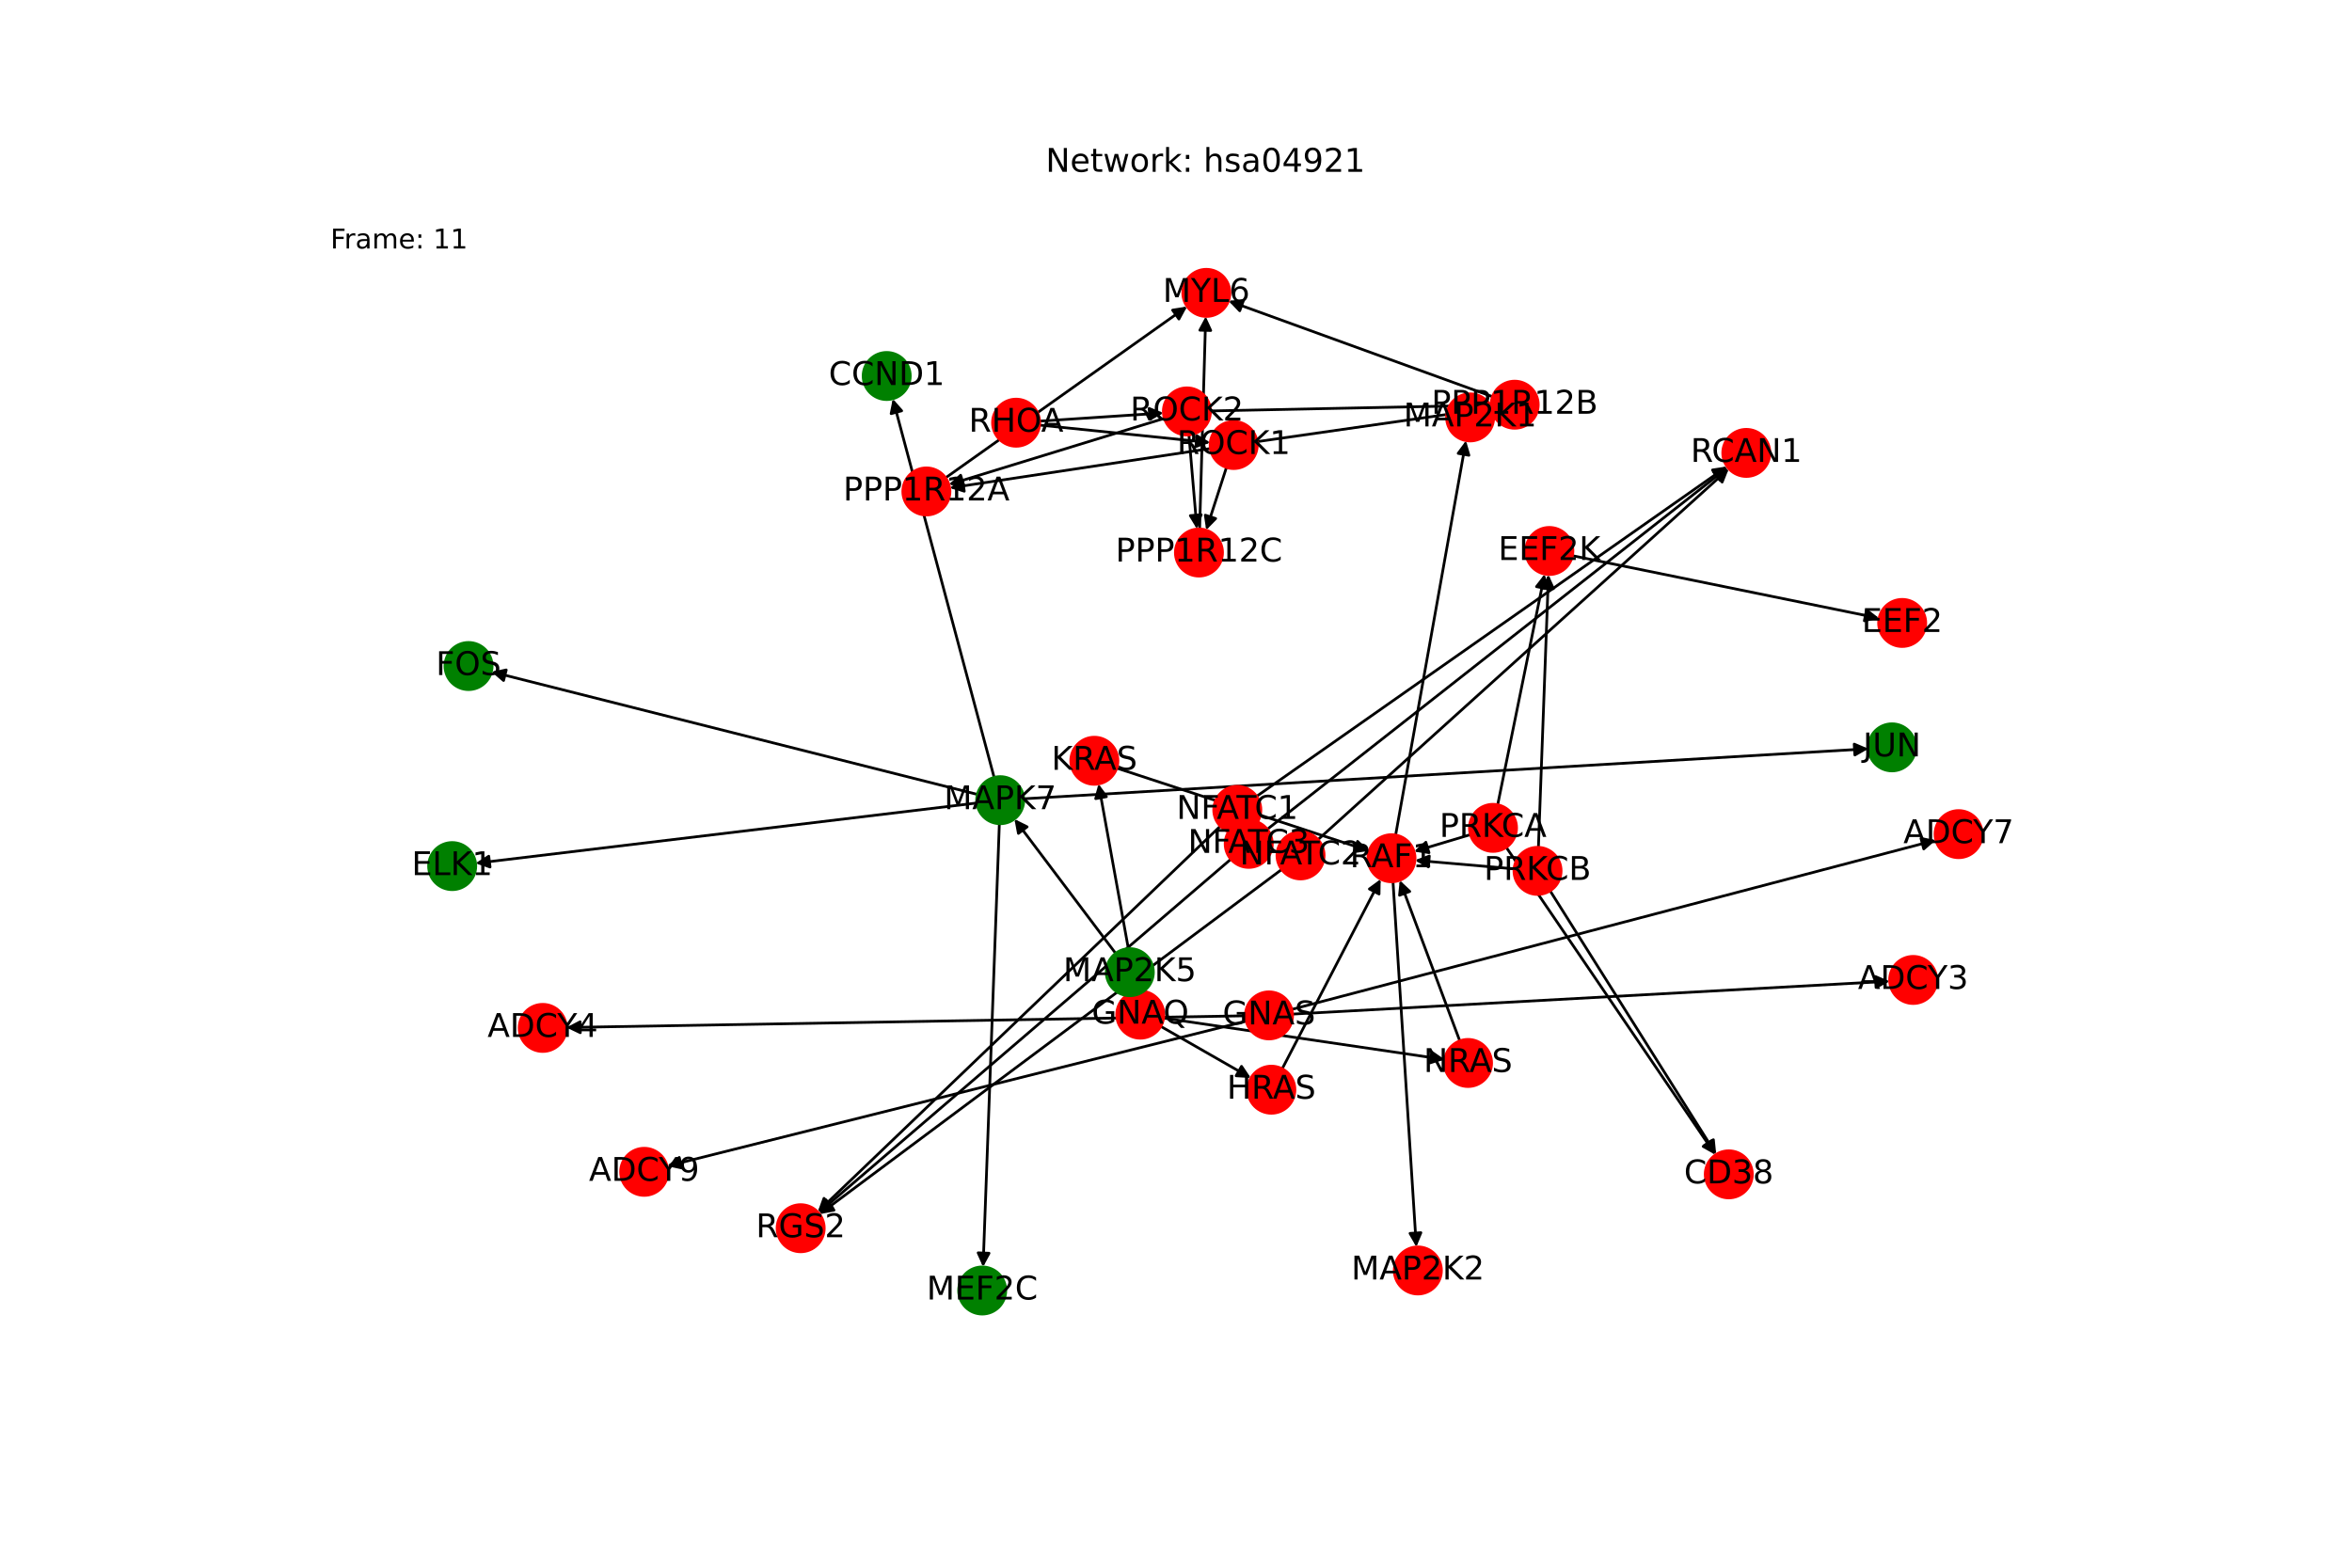 <?xml version="1.0" encoding="utf-8" standalone="no"?>
<!DOCTYPE svg PUBLIC "-//W3C//DTD SVG 1.1//EN"
  "http://www.w3.org/Graphics/SVG/1.1/DTD/svg11.dtd">
<!-- Created with matplotlib (https://matplotlib.org/) -->
<svg height="576pt" version="1.1" viewBox="0 0 864 576" width="864pt" xmlns="http://www.w3.org/2000/svg" xmlns:xlink="http://www.w3.org/1999/xlink">
 <defs>
  <style type="text/css">*{stroke-linecap:butt;stroke-linejoin:round;}</style>
 </defs>
 <g id="figure_1">
  <g id="patch_1">
   <path d="M 0 576 
L 864 576 
L 864 0 
L 0 0 
z
" style="fill:#ffffff;"/>
  </g>
  <g id="axes_1">
   <g id="patch_2">
    <path clip-path="url(#p1f37f6f02b)" d="M 426.399 377.108 
Q 442.956 386.59 458.543 395.517 
" style="fill:none;stroke:#000000;stroke-linecap:round;"/>
    <path clip-path="url(#p1f37f6f02b)" d="M 456.066 391.793 
L 458.543 395.517 
L 454.078 395.265 
L 456.066 391.793 
z
" style="stroke:#000000;stroke-linecap:round;"/>
   </g>
   <g id="patch_3">
    <path clip-path="url(#p1f37f6f02b)" d="M 417.344 364.284 
Q 410.448 326.165 403.75 289.145 
" style="fill:none;stroke:#000000;stroke-linecap:round;"/>
    <path clip-path="url(#p1f37f6f02b)" d="M 402.494 293.438 
L 403.75 289.145 
L 406.43 292.725 
L 402.494 293.438 
z
" style="stroke:#000000;stroke-linecap:round;"/>
   </g>
   <g id="patch_4">
    <path clip-path="url(#p1f37f6f02b)" d="M 427.449 374.067 
Q 479.077 381.679 529.599 389.128 
" style="fill:none;stroke:#000000;stroke-linecap:round;"/>
    <path clip-path="url(#p1f37f6f02b)" d="M 525.934 386.566 
L 529.599 389.128 
L 525.35 390.523 
L 525.934 386.566 
z
" style="stroke:#000000;stroke-linecap:round;"/>
   </g>
   <g id="patch_5">
    <path clip-path="url(#p1f37f6f02b)" d="M 474.813 372.599 
Q 584.483 366.564 693.036 360.59 
" style="fill:none;stroke:#000000;stroke-linecap:round;"/>
    <path clip-path="url(#p1f37f6f02b)" d="M 688.933 358.813 
L 693.036 360.59 
L 689.152 362.807 
L 688.933 358.813 
z
" style="stroke:#000000;stroke-linecap:round;"/>
   </g>
   <g id="patch_6">
    <path clip-path="url(#p1f37f6f02b)" d="M 457.507 373.225 
Q 332.771 375.374 209.154 377.504 
" style="fill:none;stroke:#000000;stroke-linecap:round;"/>
    <path clip-path="url(#p1f37f6f02b)" d="M 213.187 379.435 
L 209.154 377.504 
L 213.118 375.435 
L 213.187 379.435 
z
" style="stroke:#000000;stroke-linecap:round;"/>
   </g>
   <g id="patch_7">
    <path clip-path="url(#p1f37f6f02b)" d="M 474.542 370.873 
Q 592.83 339.777 710.037 308.966 
" style="fill:none;stroke:#000000;stroke-linecap:round;"/>
    <path clip-path="url(#p1f37f6f02b)" d="M 705.66 308.048 
L 710.037 308.966 
L 706.677 311.917 
L 705.66 308.048 
z
" style="stroke:#000000;stroke-linecap:round;"/>
   </g>
   <g id="patch_8">
    <path clip-path="url(#p1f37f6f02b)" d="M 457.764 375.179 
Q 351.403 401.813 246.127 428.175 
" style="fill:none;stroke:#000000;stroke-linecap:round;"/>
    <path clip-path="url(#p1f37f6f02b)" d="M 250.493 429.143 
L 246.127 428.175 
L 249.521 425.263 
L 250.493 429.143 
z
" style="stroke:#000000;stroke-linecap:round;"/>
   </g>
   <g id="patch_9">
    <path clip-path="url(#p1f37f6f02b)" d="M 512.683 306.807 
Q 525.607 234.35 538.333 162.993 
" style="fill:none;stroke:#000000;stroke-linecap:round;"/>
    <path clip-path="url(#p1f37f6f02b)" d="M 535.662 166.58 
L 538.333 162.993 
L 539.6 167.282 
L 535.662 166.58 
z
" style="stroke:#000000;stroke-linecap:round;"/>
   </g>
   <g id="patch_10">
    <path clip-path="url(#p1f37f6f02b)" d="M 511.715 323.969 
Q 516.003 391.059 520.22 457.033 
" style="fill:none;stroke:#000000;stroke-linecap:round;"/>
    <path clip-path="url(#p1f37f6f02b)" d="M 521.96 452.914 
L 520.22 457.033 
L 517.969 453.169 
L 521.96 452.914 
z
" style="stroke:#000000;stroke-linecap:round;"/>
   </g>
   <g id="patch_11">
    <path clip-path="url(#p1f37f6f02b)" d="M 577.628 204.172 
Q 633.952 215.662 689.179 226.928 
" style="fill:none;stroke:#000000;stroke-linecap:round;"/>
    <path clip-path="url(#p1f37f6f02b)" d="M 685.66 224.169 
L 689.179 226.928 
L 684.86 228.088 
L 685.66 224.169 
z
" style="stroke:#000000;stroke-linecap:round;"/>
   </g>
   <g id="patch_12">
    <path clip-path="url(#p1f37f6f02b)" d="M 381.877 156.189 
Q 413.23 159.406 443.47 162.508 
" style="fill:none;stroke:#000000;stroke-linecap:round;"/>
    <path clip-path="url(#p1f37f6f02b)" d="M 439.695 160.11 
L 443.47 162.508 
L 439.287 164.089 
L 439.695 160.11 
z
" style="stroke:#000000;stroke-linecap:round;"/>
   </g>
   <g id="patch_13">
    <path clip-path="url(#p1f37f6f02b)" d="M 381.909 154.735 
Q 404.639 153.234 426.253 151.807 
" style="fill:none;stroke:#000000;stroke-linecap:round;"/>
    <path clip-path="url(#p1f37f6f02b)" d="M 422.13 150.074 
L 426.253 151.807 
L 422.394 154.066 
L 422.13 150.074 
z
" style="stroke:#000000;stroke-linecap:round;"/>
   </g>
   <g id="patch_14">
    <path clip-path="url(#p1f37f6f02b)" d="M 409.823 350.276 
Q 391.23 325.596 373.309 301.809 
" style="fill:none;stroke:#000000;stroke-linecap:round;"/>
    <path clip-path="url(#p1f37f6f02b)" d="M 374.119 306.208 
L 373.309 301.809 
L 377.313 303.801 
L 374.119 306.208 
z
" style="stroke:#000000;stroke-linecap:round;"/>
   </g>
   <g id="patch_15">
    <path clip-path="url(#p1f37f6f02b)" d="M 367.11 302.659 
Q 364.12 384.079 361.172 464.382 
" style="fill:none;stroke:#000000;stroke-linecap:round;"/>
    <path clip-path="url(#p1f37f6f02b)" d="M 363.317 460.458 
L 361.172 464.382 
L 359.32 460.311 
L 363.317 460.458 
z
" style="stroke:#000000;stroke-linecap:round;"/>
   </g>
   <g id="patch_16">
    <path clip-path="url(#p1f37f6f02b)" d="M 376.072 293.49 
Q 531.219 284.298 685.25 275.171 
" style="fill:none;stroke:#000000;stroke-linecap:round;"/>
    <path clip-path="url(#p1f37f6f02b)" d="M 681.139 273.411 
L 685.25 275.171 
L 681.375 277.404 
L 681.139 273.411 
z
" style="stroke:#000000;stroke-linecap:round;"/>
   </g>
   <g id="patch_17">
    <path clip-path="url(#p1f37f6f02b)" d="M 365.189 285.636 
Q 346.578 216.078 328.256 147.599 
" style="fill:none;stroke:#000000;stroke-linecap:round;"/>
    <path clip-path="url(#p1f37f6f02b)" d="M 327.357 151.98 
L 328.256 147.599 
L 331.222 150.946 
L 327.357 151.98 
z
" style="stroke:#000000;stroke-linecap:round;"/>
   </g>
   <g id="patch_18">
    <path clip-path="url(#p1f37f6f02b)" d="M 359.032 291.884 
Q 269.774 269.359 181.6 247.108 
" style="fill:none;stroke:#000000;stroke-linecap:round;"/>
    <path clip-path="url(#p1f37f6f02b)" d="M 184.989 250.026 
L 181.6 247.108 
L 185.968 246.148 
L 184.989 250.026 
z
" style="stroke:#000000;stroke-linecap:round;"/>
   </g>
   <g id="patch_19">
    <path clip-path="url(#p1f37f6f02b)" d="M 358.829 295.037 
Q 266.765 306.112 175.812 317.054 
" style="fill:none;stroke:#000000;stroke-linecap:round;"/>
    <path clip-path="url(#p1f37f6f02b)" d="M 180.022 318.562 
L 175.812 317.054 
L 179.544 314.59 
L 180.022 318.562 
z
" style="stroke:#000000;stroke-linecap:round;"/>
   </g>
   <g id="patch_20">
    <path clip-path="url(#p1f37f6f02b)" d="M 553.32 311.332 
Q 591.756 367.826 629.563 423.396 
" style="fill:none;stroke:#000000;stroke-linecap:round;"/>
    <path clip-path="url(#p1f37f6f02b)" d="M 628.967 418.964 
L 629.563 423.396 
L 625.66 421.214 
L 628.967 418.964 
z
" style="stroke:#000000;stroke-linecap:round;"/>
   </g>
   <g id="patch_21">
    <path clip-path="url(#p1f37f6f02b)" d="M 540.151 306.655 
Q 529.806 309.751 520.532 312.526 
" style="fill:none;stroke:#000000;stroke-linecap:round;"/>
    <path clip-path="url(#p1f37f6f02b)" d="M 524.938 313.296 
L 520.532 312.526 
L 523.791 309.464 
L 524.938 313.296 
z
" style="stroke:#000000;stroke-linecap:round;"/>
   </g>
   <g id="patch_22">
    <path clip-path="url(#p1f37f6f02b)" d="M 550.174 295.687 
Q 558.796 253.308 567.194 212.026 
" style="fill:none;stroke:#000000;stroke-linecap:round;"/>
    <path clip-path="url(#p1f37f6f02b)" d="M 564.437 215.547 
L 567.194 212.026 
L 568.356 216.344 
L 564.437 215.547 
z
" style="stroke:#000000;stroke-linecap:round;"/>
   </g>
   <g id="patch_23">
    <path clip-path="url(#p1f37f6f02b)" d="M 569.428 327.303 
Q 599.937 375.728 629.851 423.207 
" style="fill:none;stroke:#000000;stroke-linecap:round;"/>
    <path clip-path="url(#p1f37f6f02b)" d="M 629.411 418.757 
L 629.851 423.207 
L 626.027 420.889 
L 629.411 418.757 
z
" style="stroke:#000000;stroke-linecap:round;"/>
   </g>
   <g id="patch_24">
    <path clip-path="url(#p1f37f6f02b)" d="M 556.184 319.23 
Q 537.986 317.653 520.903 316.174 
" style="fill:none;stroke:#000000;stroke-linecap:round;"/>
    <path clip-path="url(#p1f37f6f02b)" d="M 524.715 318.512 
L 520.903 316.174 
L 525.06 314.526 
L 524.715 318.512 
z
" style="stroke:#000000;stroke-linecap:round;"/>
   </g>
   <g id="patch_25">
    <path clip-path="url(#p1f37f6f02b)" d="M 565.131 311.322 
Q 566.978 261.209 568.784 212.215 
" style="fill:none;stroke:#000000;stroke-linecap:round;"/>
    <path clip-path="url(#p1f37f6f02b)" d="M 566.638 216.138 
L 568.784 212.215 
L 570.635 216.286 
L 566.638 216.138 
z
" style="stroke:#000000;stroke-linecap:round;"/>
   </g>
   <g id="patch_26">
    <path clip-path="url(#p1f37f6f02b)" d="M 471.017 392.692 
Q 489.096 357.854 506.66 324.007 
" style="fill:none;stroke:#000000;stroke-linecap:round;"/>
    <path clip-path="url(#p1f37f6f02b)" d="M 503.043 326.637 
L 506.66 324.007 
L 506.593 328.479 
L 503.043 326.637 
z
" style="stroke:#000000;stroke-linecap:round;"/>
   </g>
   <g id="patch_27">
    <path clip-path="url(#p1f37f6f02b)" d="M 410.24 282.222 
Q 456.589 297.427 501.874 312.283 
" style="fill:none;stroke:#000000;stroke-linecap:round;"/>
    <path clip-path="url(#p1f37f6f02b)" d="M 498.697 309.136 
L 501.874 312.283 
L 497.45 312.937 
L 498.697 309.136 
z
" style="stroke:#000000;stroke-linecap:round;"/>
   </g>
   <g id="patch_28">
    <path clip-path="url(#p1f37f6f02b)" d="M 536.243 382.442 
Q 525.219 352.943 514.587 324.492 
" style="fill:none;stroke:#000000;stroke-linecap:round;"/>
    <path clip-path="url(#p1f37f6f02b)" d="M 514.114 328.939 
L 514.587 324.492 
L 517.861 327.539 
L 514.114 328.939 
z
" style="stroke:#000000;stroke-linecap:round;"/>
   </g>
   <g id="patch_29">
    <path clip-path="url(#p1f37f6f02b)" d="M 444.636 164.8 
Q 396.752 172.037 349.973 179.107 
" style="fill:none;stroke:#000000;stroke-linecap:round;"/>
    <path clip-path="url(#p1f37f6f02b)" d="M 354.227 180.487 
L 349.973 179.107 
L 353.629 176.532 
L 354.227 180.487 
z
" style="stroke:#000000;stroke-linecap:round;"/>
   </g>
   <g id="patch_30">
    <path clip-path="url(#p1f37f6f02b)" d="M 461.768 162.276 
Q 504.806 156.102 546.737 150.086 
" style="fill:none;stroke:#000000;stroke-linecap:round;"/>
    <path clip-path="url(#p1f37f6f02b)" d="M 542.493 148.674 
L 546.737 150.086 
L 543.061 152.633 
L 542.493 148.674 
z
" style="stroke:#000000;stroke-linecap:round;"/>
   </g>
   <g id="patch_31">
    <path clip-path="url(#p1f37f6f02b)" d="M 450.535 171.745 
Q 446.815 183.258 443.438 193.707 
" style="fill:none;stroke:#000000;stroke-linecap:round;"/>
    <path clip-path="url(#p1f37f6f02b)" d="M 446.571 190.516 
L 443.438 193.707 
L 442.765 189.286 
L 446.571 190.516 
z
" style="stroke:#000000;stroke-linecap:round;"/>
   </g>
   <g id="patch_32">
    <path clip-path="url(#p1f37f6f02b)" d="M 427.73 153.706 
Q 388.157 165.865 349.653 177.696 
" style="fill:none;stroke:#000000;stroke-linecap:round;"/>
    <path clip-path="url(#p1f37f6f02b)" d="M 354.064 178.433 
L 349.653 177.696 
L 352.889 174.61 
L 354.064 178.433 
z
" style="stroke:#000000;stroke-linecap:round;"/>
   </g>
   <g id="patch_33">
    <path clip-path="url(#p1f37f6f02b)" d="M 444.671 150.985 
Q 496.213 149.93 546.637 148.897 
" style="fill:none;stroke:#000000;stroke-linecap:round;"/>
    <path clip-path="url(#p1f37f6f02b)" d="M 542.597 146.98 
L 546.637 148.897 
L 542.679 150.979 
L 542.597 146.98 
z
" style="stroke:#000000;stroke-linecap:round;"/>
   </g>
   <g id="patch_34">
    <path clip-path="url(#p1f37f6f02b)" d="M 436.746 159.792 
Q 438.221 177.087 439.601 193.268 
" style="fill:none;stroke:#000000;stroke-linecap:round;"/>
    <path clip-path="url(#p1f37f6f02b)" d="M 441.254 189.113 
L 439.601 193.268 
L 437.268 189.453 
L 441.254 189.113 
z
" style="stroke:#000000;stroke-linecap:round;"/>
   </g>
   <g id="patch_35">
    <path clip-path="url(#p1f37f6f02b)" d="M 347.371 175.556 
Q 391.73 144.088 435.176 113.266 
" style="fill:none;stroke:#000000;stroke-linecap:round;"/>
    <path clip-path="url(#p1f37f6f02b)" d="M 430.757 113.949 
L 435.176 113.266 
L 433.071 117.212 
L 430.757 113.949 
z
" style="stroke:#000000;stroke-linecap:round;"/>
   </g>
   <g id="patch_36">
    <path clip-path="url(#p1f37f6f02b)" d="M 548.273 145.744 
Q 499.783 128.152 452.343 110.941 
" style="fill:none;stroke:#000000;stroke-linecap:round;"/>
    <path clip-path="url(#p1f37f6f02b)" d="M 455.421 114.186 
L 452.343 110.941 
L 456.785 110.425 
L 455.421 114.186 
z
" style="stroke:#000000;stroke-linecap:round;"/>
   </g>
   <g id="patch_37">
    <path clip-path="url(#p1f37f6f02b)" d="M 440.679 194.355 
Q 441.793 155.308 442.875 117.379 
" style="fill:none;stroke:#000000;stroke-linecap:round;"/>
    <path clip-path="url(#p1f37f6f02b)" d="M 440.761 121.32 
L 442.875 117.379 
L 444.76 121.434 
L 440.761 121.32 
z
" style="stroke:#000000;stroke-linecap:round;"/>
   </g>
   <g id="patch_38">
    <path clip-path="url(#p1f37f6f02b)" d="M 448.266 303.554 
Q 374.322 374.417 301.184 444.506 
" style="fill:none;stroke:#000000;stroke-linecap:round;"/>
    <path clip-path="url(#p1f37f6f02b)" d="M 305.456 443.183 
L 301.184 444.506 
L 302.689 440.295 
L 305.456 443.183 
z
" style="stroke:#000000;stroke-linecap:round;"/>
   </g>
   <g id="patch_39">
    <path clip-path="url(#p1f37f6f02b)" d="M 461.61 292.589 
Q 548.014 231.984 633.502 172.022 
" style="fill:none;stroke:#000000;stroke-linecap:round;"/>
    <path clip-path="url(#p1f37f6f02b)" d="M 629.079 172.681 
L 633.502 172.022 
L 631.376 175.956 
L 629.079 172.681 
z
" style="stroke:#000000;stroke-linecap:round;"/>
   </g>
   <g id="patch_40">
    <path clip-path="url(#p1f37f6f02b)" d="M 470.809 319.47 
Q 385.937 382.782 301.961 445.426 
" style="fill:none;stroke:#000000;stroke-linecap:round;"/>
    <path clip-path="url(#p1f37f6f02b)" d="M 306.364 444.637 
L 301.961 445.426 
L 303.972 441.431 
L 306.364 444.637 
z
" style="stroke:#000000;stroke-linecap:round;"/>
   </g>
   <g id="patch_41">
    <path clip-path="url(#p1f37f6f02b)" d="M 484.179 308.486 
Q 559.63 240.348 634.252 172.959 
" style="fill:none;stroke:#000000;stroke-linecap:round;"/>
    <path clip-path="url(#p1f37f6f02b)" d="M 629.943 174.156 
L 634.252 172.959 
L 632.623 177.125 
L 629.943 174.156 
z
" style="stroke:#000000;stroke-linecap:round;"/>
   </g>
   <g id="patch_42">
    <path clip-path="url(#p1f37f6f02b)" d="M 452.148 315.688 
Q 376.421 380.662 301.542 444.908 
" style="fill:none;stroke:#000000;stroke-linecap:round;"/>
    <path clip-path="url(#p1f37f6f02b)" d="M 305.88 443.821 
L 301.542 444.908 
L 303.276 440.785 
L 305.88 443.821 
z
" style="stroke:#000000;stroke-linecap:round;"/>
   </g>
   <g id="patch_43">
    <path clip-path="url(#p1f37f6f02b)" d="M 465.529 304.699 
Q 550.115 238.227 633.822 172.447 
" style="fill:none;stroke:#000000;stroke-linecap:round;"/>
    <path clip-path="url(#p1f37f6f02b)" d="M 629.441 173.346 
L 633.822 172.447 
L 631.912 176.491 
L 629.441 173.346 
z
" style="stroke:#000000;stroke-linecap:round;"/>
   </g>
   <g id="PathCollection_1">
    <defs>
     <path d="M 0 8.66 
C 2.297 8.66 4.5 7.748 6.124 6.124 
C 7.748 4.5 8.66 2.297 8.66 -0 
C 8.66 -2.297 7.748 -4.5 6.124 -6.124 
C 4.5 -7.748 2.297 -8.66 0 -8.66 
C -2.297 -8.66 -4.5 -7.748 -6.124 -6.124 
C -7.748 -4.5 -8.66 -2.297 -8.66 0 
C -8.66 2.297 -7.748 4.5 -6.124 6.124 
C -4.5 7.748 -2.297 8.66 0 8.66 
z
" id="C0_0_cb5fe96de0"/>
    </defs>
    <g clip-path="url(#p1f37f6f02b)">
     <use style="fill:#ff0000;stroke:#ff0000;" x="418.885" xlink:href="#C0_0_cb5fe96de0" y="372.804"/>
    </g>
    <g clip-path="url(#p1f37f6f02b)">
     <use style="fill:#ff0000;stroke:#ff0000;" x="466.166" xlink:href="#C0_0_cb5fe96de0" y="373.075"/>
    </g>
    <g clip-path="url(#p1f37f6f02b)">
     <use style="fill:#ff0000;stroke:#ff0000;" x="511.163" xlink:href="#C0_0_cb5fe96de0" y="315.33"/>
    </g>
    <g clip-path="url(#p1f37f6f02b)">
     <use style="fill:#ff0000;stroke:#ff0000;" x="569.144" xlink:href="#C0_0_cb5fe96de0" y="202.441"/>
    </g>
    <g clip-path="url(#p1f37f6f02b)">
     <use style="fill:#ff0000;stroke:#ff0000;" x="698.758" xlink:href="#C0_0_cb5fe96de0" y="228.882"/>
    </g>
    <g clip-path="url(#p1f37f6f02b)">
     <use style="fill:#ff0000;stroke:#ff0000;" x="373.266" xlink:href="#C0_0_cb5fe96de0" y="155.306"/>
    </g>
    <g clip-path="url(#p1f37f6f02b)">
     <use style="fill:#008000;stroke:#008000;" x="415.032" xlink:href="#C0_0_cb5fe96de0" y="357.191"/>
    </g>
    <g clip-path="url(#p1f37f6f02b)">
     <use style="fill:#008000;stroke:#008000;" x="367.427" xlink:href="#C0_0_cb5fe96de0" y="294.002"/>
    </g>
    <g clip-path="url(#p1f37f6f02b)">
     <use style="fill:#ff0000;stroke:#ff0000;" x="294.123" xlink:href="#C0_0_cb5fe96de0" y="451.273"/>
    </g>
    <g clip-path="url(#p1f37f6f02b)">
     <use style="fill:#ff0000;stroke:#ff0000;" x="641.508" xlink:href="#C0_0_cb5fe96de0" y="166.407"/>
    </g>
    <g clip-path="url(#p1f37f6f02b)">
     <use style="fill:#008000;stroke:#008000;" x="695.014" xlink:href="#C0_0_cb5fe96de0" y="274.593"/>
    </g>
    <g clip-path="url(#p1f37f6f02b)">
     <use style="fill:#008000;stroke:#008000;" x="172.117" xlink:href="#C0_0_cb5fe96de0" y="244.715"/>
    </g>
    <g clip-path="url(#p1f37f6f02b)">
     <use style="fill:#008000;stroke:#008000;" x="360.813" xlink:href="#C0_0_cb5fe96de0" y="474.153"/>
    </g>
    <g clip-path="url(#p1f37f6f02b)">
     <use style="fill:#008000;stroke:#008000;" x="325.728" xlink:href="#C0_0_cb5fe96de0" y="138.152"/>
    </g>
    <g clip-path="url(#p1f37f6f02b)">
     <use style="fill:#008000;stroke:#008000;" x="166.106" xlink:href="#C0_0_cb5fe96de0" y="318.222"/>
    </g>
    <g clip-path="url(#p1f37f6f02b)">
     <use style="fill:#ff0000;stroke:#ff0000;" x="635.064" xlink:href="#C0_0_cb5fe96de0" y="431.481"/>
    </g>
    <g clip-path="url(#p1f37f6f02b)">
     <use style="fill:#ff0000;stroke:#ff0000;" x="702.797" xlink:href="#C0_0_cb5fe96de0" y="360.053"/>
    </g>
    <g clip-path="url(#p1f37f6f02b)">
     <use style="fill:#ff0000;stroke:#ff0000;" x="199.374" xlink:href="#C0_0_cb5fe96de0" y="377.673"/>
    </g>
    <g clip-path="url(#p1f37f6f02b)">
     <use style="fill:#ff0000;stroke:#ff0000;" x="719.494" xlink:href="#C0_0_cb5fe96de0" y="306.479"/>
    </g>
    <g clip-path="url(#p1f37f6f02b)">
     <use style="fill:#ff0000;stroke:#ff0000;" x="236.644" xlink:href="#C0_0_cb5fe96de0" y="430.549"/>
    </g>
    <g clip-path="url(#p1f37f6f02b)">
     <use style="fill:#ff0000;stroke:#ff0000;" x="548.448" xlink:href="#C0_0_cb5fe96de0" y="304.172"/>
    </g>
    <g clip-path="url(#p1f37f6f02b)">
     <use style="fill:#ff0000;stroke:#ff0000;" x="564.812" xlink:href="#C0_0_cb5fe96de0" y="319.977"/>
    </g>
    <g clip-path="url(#p1f37f6f02b)">
     <use style="fill:#ff0000;stroke:#ff0000;" x="467.029" xlink:href="#C0_0_cb5fe96de0" y="400.377"/>
    </g>
    <g clip-path="url(#p1f37f6f02b)">
     <use style="fill:#ff0000;stroke:#ff0000;" x="402.009" xlink:href="#C0_0_cb5fe96de0" y="279.522"/>
    </g>
    <g clip-path="url(#p1f37f6f02b)">
     <use style="fill:#ff0000;stroke:#ff0000;" x="539.274" xlink:href="#C0_0_cb5fe96de0" y="390.555"/>
    </g>
    <g clip-path="url(#p1f37f6f02b)">
     <use style="fill:#ff0000;stroke:#ff0000;" x="540.051" xlink:href="#C0_0_cb5fe96de0" y="153.365"/>
    </g>
    <g clip-path="url(#p1f37f6f02b)">
     <use style="fill:#ff0000;stroke:#ff0000;" x="520.843" xlink:href="#C0_0_cb5fe96de0" y="466.792"/>
    </g>
    <g clip-path="url(#p1f37f6f02b)">
     <use style="fill:#ff0000;stroke:#ff0000;" x="443.153" xlink:href="#C0_0_cb5fe96de0" y="107.607"/>
    </g>
    <g clip-path="url(#p1f37f6f02b)">
     <use style="fill:#ff0000;stroke:#ff0000;" x="453.197" xlink:href="#C0_0_cb5fe96de0" y="163.506"/>
    </g>
    <g clip-path="url(#p1f37f6f02b)">
     <use style="fill:#ff0000;stroke:#ff0000;" x="436.01" xlink:href="#C0_0_cb5fe96de0" y="151.162"/>
    </g>
    <g clip-path="url(#p1f37f6f02b)">
     <use style="fill:#ff0000;stroke:#ff0000;" x="340.306" xlink:href="#C0_0_cb5fe96de0" y="180.568"/>
    </g>
    <g clip-path="url(#p1f37f6f02b)">
     <use style="fill:#ff0000;stroke:#ff0000;" x="556.413" xlink:href="#C0_0_cb5fe96de0" y="148.697"/>
    </g>
    <g clip-path="url(#p1f37f6f02b)">
     <use style="fill:#ff0000;stroke:#ff0000;" x="440.432" xlink:href="#C0_0_cb5fe96de0" y="203.011"/>
    </g>
    <g clip-path="url(#p1f37f6f02b)">
     <use style="fill:#ff0000;stroke:#ff0000;" x="454.52" xlink:href="#C0_0_cb5fe96de0" y="297.562"/>
    </g>
    <g clip-path="url(#p1f37f6f02b)">
     <use style="fill:#ff0000;stroke:#ff0000;" x="477.75" xlink:href="#C0_0_cb5fe96de0" y="314.293"/>
    </g>
    <g clip-path="url(#p1f37f6f02b)">
     <use style="fill:#ff0000;stroke:#ff0000;" x="458.72" xlink:href="#C0_0_cb5fe96de0" y="310.049"/>
    </g>
   </g>
   <g id="text_1">
    <g clip-path="url(#p1f37f6f02b)">
     <!-- GNAQ -->
     <g transform="translate(401.025 376.116)scale(0.12 -0.12)">
      <defs>
       <path d="M 59.516 10.406 
L 59.516 29.984 
L 43.406 29.984 
L 43.406 38.094 
L 69.281 38.094 
L 69.281 6.781 
Q 63.578 2.734 56.688 0.656 
Q 49.812 -1.422 42 -1.422 
Q 24.906 -1.422 15.25 8.562 
Q 5.609 18.562 5.609 36.375 
Q 5.609 54.25 15.25 64.234 
Q 24.906 74.219 42 74.219 
Q 49.125 74.219 55.547 72.453 
Q 61.969 70.703 67.391 67.281 
L 67.391 56.781 
Q 61.922 61.422 55.766 63.766 
Q 49.609 66.109 42.828 66.109 
Q 29.438 66.109 22.719 58.641 
Q 16.016 51.172 16.016 36.375 
Q 16.016 21.625 22.719 14.156 
Q 29.438 6.688 42.828 6.688 
Q 48.047 6.688 52.141 7.594 
Q 56.25 8.5 59.516 10.406 
z
" id="DejaVuSans-71"/>
       <path d="M 9.812 72.906 
L 23.094 72.906 
L 55.422 11.922 
L 55.422 72.906 
L 64.984 72.906 
L 64.984 0 
L 51.703 0 
L 19.391 60.984 
L 19.391 0 
L 9.812 0 
z
" id="DejaVuSans-78"/>
       <path d="M 34.188 63.188 
L 20.797 26.906 
L 47.609 26.906 
z
M 28.609 72.906 
L 39.797 72.906 
L 67.578 0 
L 57.328 0 
L 50.688 18.703 
L 17.828 18.703 
L 11.188 0 
L 0.781 0 
z
" id="DejaVuSans-65"/>
       <path d="M 39.406 66.219 
Q 28.656 66.219 22.328 58.203 
Q 16.016 50.203 16.016 36.375 
Q 16.016 22.609 22.328 14.594 
Q 28.656 6.594 39.406 6.594 
Q 50.141 6.594 56.422 14.594 
Q 62.703 22.609 62.703 36.375 
Q 62.703 50.203 56.422 58.203 
Q 50.141 66.219 39.406 66.219 
z
M 53.219 1.312 
L 66.219 -12.891 
L 54.297 -12.891 
L 43.5 -1.219 
Q 41.891 -1.312 41.031 -1.359 
Q 40.188 -1.422 39.406 -1.422 
Q 24.031 -1.422 14.812 8.859 
Q 5.609 19.141 5.609 36.375 
Q 5.609 53.656 14.812 63.938 
Q 24.031 74.219 39.406 74.219 
Q 54.734 74.219 63.906 63.938 
Q 73.094 53.656 73.094 36.375 
Q 73.094 23.688 67.984 14.641 
Q 62.891 5.609 53.219 1.312 
z
" id="DejaVuSans-81"/>
      </defs>
      <use xlink:href="#DejaVuSans-71"/>
      <use x="77.49" xlink:href="#DejaVuSans-78"/>
      <use x="152.295" xlink:href="#DejaVuSans-65"/>
      <use x="218.953" xlink:href="#DejaVuSans-81"/>
     </g>
    </g>
   </g>
   <g id="text_2">
    <g clip-path="url(#p1f37f6f02b)">
     <!-- GNAS -->
     <g transform="translate(449.114 376.387)scale(0.12 -0.12)">
      <defs>
       <path d="M 53.516 70.516 
L 53.516 60.891 
Q 47.906 63.578 42.922 64.891 
Q 37.938 66.219 33.297 66.219 
Q 25.25 66.219 20.875 63.094 
Q 16.5 59.969 16.5 54.203 
Q 16.5 49.359 19.406 46.891 
Q 22.312 44.438 30.422 42.922 
L 36.375 41.703 
Q 47.406 39.594 52.656 34.297 
Q 57.906 29 57.906 20.125 
Q 57.906 9.516 50.797 4.047 
Q 43.703 -1.422 29.984 -1.422 
Q 24.812 -1.422 18.969 -0.25 
Q 13.141 0.922 6.891 3.219 
L 6.891 13.375 
Q 12.891 10.016 18.656 8.297 
Q 24.422 6.594 29.984 6.594 
Q 38.422 6.594 43.016 9.906 
Q 47.609 13.234 47.609 19.391 
Q 47.609 24.75 44.312 27.781 
Q 41.016 30.812 33.5 32.328 
L 27.484 33.5 
Q 16.453 35.688 11.516 40.375 
Q 6.594 45.062 6.594 53.422 
Q 6.594 63.094 13.406 68.656 
Q 20.219 74.219 32.172 74.219 
Q 37.312 74.219 42.625 73.281 
Q 47.953 72.359 53.516 70.516 
z
" id="DejaVuSans-83"/>
      </defs>
      <use xlink:href="#DejaVuSans-71"/>
      <use x="77.49" xlink:href="#DejaVuSans-78"/>
      <use x="152.295" xlink:href="#DejaVuSans-65"/>
      <use x="220.703" xlink:href="#DejaVuSans-83"/>
     </g>
    </g>
   </g>
   <g id="text_3">
    <g clip-path="url(#p1f37f6f02b)">
     <!-- RAF1 -->
     <g transform="translate(495.861 318.642)scale(0.12 -0.12)">
      <defs>
       <path d="M 44.391 34.188 
Q 47.562 33.109 50.562 29.594 
Q 53.562 26.078 56.594 19.922 
L 66.609 0 
L 56 0 
L 46.688 18.703 
Q 43.062 26.031 39.672 28.422 
Q 36.281 30.812 30.422 30.812 
L 19.672 30.812 
L 19.672 0 
L 9.812 0 
L 9.812 72.906 
L 32.078 72.906 
Q 44.578 72.906 50.734 67.672 
Q 56.891 62.453 56.891 51.906 
Q 56.891 45.016 53.688 40.469 
Q 50.484 35.938 44.391 34.188 
z
M 19.672 64.797 
L 19.672 38.922 
L 32.078 38.922 
Q 39.203 38.922 42.844 42.219 
Q 46.484 45.516 46.484 51.906 
Q 46.484 58.297 42.844 61.547 
Q 39.203 64.797 32.078 64.797 
z
" id="DejaVuSans-82"/>
       <path d="M 9.812 72.906 
L 51.703 72.906 
L 51.703 64.594 
L 19.672 64.594 
L 19.672 43.109 
L 48.578 43.109 
L 48.578 34.812 
L 19.672 34.812 
L 19.672 0 
L 9.812 0 
z
" id="DejaVuSans-70"/>
       <path d="M 12.406 8.297 
L 28.516 8.297 
L 28.516 63.922 
L 10.984 60.406 
L 10.984 69.391 
L 28.422 72.906 
L 38.281 72.906 
L 38.281 8.297 
L 54.391 8.297 
L 54.391 0 
L 12.406 0 
z
" id="DejaVuSans-49"/>
      </defs>
      <use xlink:href="#DejaVuSans-82"/>
      <use x="65.482" xlink:href="#DejaVuSans-65"/>
      <use x="133.891" xlink:href="#DejaVuSans-70"/>
      <use x="191.41" xlink:href="#DejaVuSans-49"/>
     </g>
    </g>
   </g>
   <g id="text_4">
    <g clip-path="url(#p1f37f6f02b)">
     <!-- EEF2K -->
     <g transform="translate(550.358 205.753)scale(0.12 -0.12)">
      <defs>
       <path d="M 9.812 72.906 
L 55.906 72.906 
L 55.906 64.594 
L 19.672 64.594 
L 19.672 43.016 
L 54.391 43.016 
L 54.391 34.719 
L 19.672 34.719 
L 19.672 8.297 
L 56.781 8.297 
L 56.781 0 
L 9.812 0 
z
" id="DejaVuSans-69"/>
       <path d="M 19.188 8.297 
L 53.609 8.297 
L 53.609 0 
L 7.328 0 
L 7.328 8.297 
Q 12.938 14.109 22.625 23.891 
Q 32.328 33.688 34.812 36.531 
Q 39.547 41.844 41.422 45.531 
Q 43.312 49.219 43.312 52.781 
Q 43.312 58.594 39.234 62.25 
Q 35.156 65.922 28.609 65.922 
Q 23.969 65.922 18.812 64.312 
Q 13.672 62.703 7.812 59.422 
L 7.812 69.391 
Q 13.766 71.781 18.938 73 
Q 24.125 74.219 28.422 74.219 
Q 39.75 74.219 46.484 68.547 
Q 53.219 62.891 53.219 53.422 
Q 53.219 48.922 51.531 44.891 
Q 49.859 40.875 45.406 35.406 
Q 44.188 33.984 37.641 27.219 
Q 31.109 20.453 19.188 8.297 
z
" id="DejaVuSans-50"/>
       <path d="M 9.812 72.906 
L 19.672 72.906 
L 19.672 42.094 
L 52.391 72.906 
L 65.094 72.906 
L 28.906 38.922 
L 67.672 0 
L 54.688 0 
L 19.672 35.109 
L 19.672 0 
L 9.812 0 
z
" id="DejaVuSans-75"/>
      </defs>
      <use xlink:href="#DejaVuSans-69"/>
      <use x="63.184" xlink:href="#DejaVuSans-69"/>
      <use x="126.367" xlink:href="#DejaVuSans-70"/>
      <use x="183.887" xlink:href="#DejaVuSans-50"/>
      <use x="247.51" xlink:href="#DejaVuSans-75"/>
     </g>
    </g>
   </g>
   <g id="text_5">
    <g clip-path="url(#p1f37f6f02b)">
     <!-- EEF2 -->
     <g transform="translate(683.907 232.193)scale(0.12 -0.12)">
      <use xlink:href="#DejaVuSans-69"/>
      <use x="63.184" xlink:href="#DejaVuSans-69"/>
      <use x="126.367" xlink:href="#DejaVuSans-70"/>
      <use x="183.887" xlink:href="#DejaVuSans-50"/>
     </g>
    </g>
   </g>
   <g id="text_6">
    <g clip-path="url(#p1f37f6f02b)">
     <!-- RHOA -->
     <g transform="translate(355.862 158.617)scale(0.12 -0.12)">
      <defs>
       <path d="M 9.812 72.906 
L 19.672 72.906 
L 19.672 43.016 
L 55.516 43.016 
L 55.516 72.906 
L 65.375 72.906 
L 65.375 0 
L 55.516 0 
L 55.516 34.719 
L 19.672 34.719 
L 19.672 0 
L 9.812 0 
z
" id="DejaVuSans-72"/>
       <path d="M 39.406 66.219 
Q 28.656 66.219 22.328 58.203 
Q 16.016 50.203 16.016 36.375 
Q 16.016 22.609 22.328 14.594 
Q 28.656 6.594 39.406 6.594 
Q 50.141 6.594 56.422 14.594 
Q 62.703 22.609 62.703 36.375 
Q 62.703 50.203 56.422 58.203 
Q 50.141 66.219 39.406 66.219 
z
M 39.406 74.219 
Q 54.734 74.219 63.906 63.938 
Q 73.094 53.656 73.094 36.375 
Q 73.094 19.141 63.906 8.859 
Q 54.734 -1.422 39.406 -1.422 
Q 24.031 -1.422 14.812 8.828 
Q 5.609 19.094 5.609 36.375 
Q 5.609 53.656 14.812 63.938 
Q 24.031 74.219 39.406 74.219 
z
" id="DejaVuSans-79"/>
      </defs>
      <use xlink:href="#DejaVuSans-82"/>
      <use x="69.482" xlink:href="#DejaVuSans-72"/>
      <use x="144.678" xlink:href="#DejaVuSans-79"/>
      <use x="221.639" xlink:href="#DejaVuSans-65"/>
     </g>
    </g>
   </g>
   <g id="text_7">
    <g clip-path="url(#p1f37f6f02b)">
     <!-- MAP2K5 -->
     <g transform="translate(390.564 360.502)scale(0.12 -0.12)">
      <defs>
       <path d="M 9.812 72.906 
L 24.516 72.906 
L 43.109 23.297 
L 61.812 72.906 
L 76.516 72.906 
L 76.516 0 
L 66.891 0 
L 66.891 64.016 
L 48.094 14.016 
L 38.188 14.016 
L 19.391 64.016 
L 19.391 0 
L 9.812 0 
z
" id="DejaVuSans-77"/>
       <path d="M 19.672 64.797 
L 19.672 37.406 
L 32.078 37.406 
Q 38.969 37.406 42.719 40.969 
Q 46.484 44.531 46.484 51.125 
Q 46.484 57.672 42.719 61.234 
Q 38.969 64.797 32.078 64.797 
z
M 9.812 72.906 
L 32.078 72.906 
Q 44.344 72.906 50.609 67.359 
Q 56.891 61.812 56.891 51.125 
Q 56.891 40.328 50.609 34.812 
Q 44.344 29.297 32.078 29.297 
L 19.672 29.297 
L 19.672 0 
L 9.812 0 
z
" id="DejaVuSans-80"/>
       <path d="M 10.797 72.906 
L 49.516 72.906 
L 49.516 64.594 
L 19.828 64.594 
L 19.828 46.734 
Q 21.969 47.469 24.109 47.828 
Q 26.266 48.188 28.422 48.188 
Q 40.625 48.188 47.75 41.5 
Q 54.891 34.812 54.891 23.391 
Q 54.891 11.625 47.562 5.094 
Q 40.234 -1.422 26.906 -1.422 
Q 22.312 -1.422 17.547 -0.641 
Q 12.797 0.141 7.719 1.703 
L 7.719 11.625 
Q 12.109 9.234 16.797 8.062 
Q 21.484 6.891 26.703 6.891 
Q 35.156 6.891 40.078 11.328 
Q 45.016 15.766 45.016 23.391 
Q 45.016 31 40.078 35.438 
Q 35.156 39.891 26.703 39.891 
Q 22.75 39.891 18.812 39.016 
Q 14.891 38.141 10.797 36.281 
z
" id="DejaVuSans-53"/>
      </defs>
      <use xlink:href="#DejaVuSans-77"/>
      <use x="86.279" xlink:href="#DejaVuSans-65"/>
      <use x="154.688" xlink:href="#DejaVuSans-80"/>
      <use x="214.99" xlink:href="#DejaVuSans-50"/>
      <use x="278.613" xlink:href="#DejaVuSans-75"/>
      <use x="344.189" xlink:href="#DejaVuSans-53"/>
     </g>
    </g>
   </g>
   <g id="text_8">
    <g clip-path="url(#p1f37f6f02b)">
     <!-- MAPK7 -->
     <g transform="translate(346.776 297.314)scale(0.12 -0.12)">
      <defs>
       <path d="M 8.203 72.906 
L 55.078 72.906 
L 55.078 68.703 
L 28.609 0 
L 18.312 0 
L 43.219 64.594 
L 8.203 64.594 
z
" id="DejaVuSans-55"/>
      </defs>
      <use xlink:href="#DejaVuSans-77"/>
      <use x="86.279" xlink:href="#DejaVuSans-65"/>
      <use x="154.688" xlink:href="#DejaVuSans-80"/>
      <use x="214.99" xlink:href="#DejaVuSans-75"/>
      <use x="280.566" xlink:href="#DejaVuSans-55"/>
     </g>
    </g>
   </g>
   <g id="text_9">
    <g clip-path="url(#p1f37f6f02b)">
     <!-- RGS2 -->
     <g transform="translate(277.678 454.585)scale(0.12 -0.12)">
      <use xlink:href="#DejaVuSans-82"/>
      <use x="69.482" xlink:href="#DejaVuSans-71"/>
      <use x="146.973" xlink:href="#DejaVuSans-83"/>
      <use x="210.449" xlink:href="#DejaVuSans-50"/>
     </g>
    </g>
   </g>
   <g id="text_10">
    <g clip-path="url(#p1f37f6f02b)">
     <!-- RCAN1 -->
     <g transform="translate(621.039 169.718)scale(0.12 -0.12)">
      <defs>
       <path d="M 64.406 67.281 
L 64.406 56.891 
Q 59.422 61.531 53.781 63.812 
Q 48.141 66.109 41.797 66.109 
Q 29.297 66.109 22.656 58.469 
Q 16.016 50.828 16.016 36.375 
Q 16.016 21.969 22.656 14.328 
Q 29.297 6.688 41.797 6.688 
Q 48.141 6.688 53.781 8.984 
Q 59.422 11.281 64.406 15.922 
L 64.406 5.609 
Q 59.234 2.094 53.438 0.328 
Q 47.656 -1.422 41.219 -1.422 
Q 24.656 -1.422 15.125 8.703 
Q 5.609 18.844 5.609 36.375 
Q 5.609 53.953 15.125 64.078 
Q 24.656 74.219 41.219 74.219 
Q 47.75 74.219 53.531 72.484 
Q 59.328 70.75 64.406 67.281 
z
" id="DejaVuSans-67"/>
      </defs>
      <use xlink:href="#DejaVuSans-82"/>
      <use x="64.482" xlink:href="#DejaVuSans-67"/>
      <use x="134.307" xlink:href="#DejaVuSans-65"/>
      <use x="202.715" xlink:href="#DejaVuSans-78"/>
      <use x="277.52" xlink:href="#DejaVuSans-49"/>
     </g>
    </g>
   </g>
   <g id="text_11">
    <g clip-path="url(#p1f37f6f02b)">
     <!-- JUN -->
     <g transform="translate(684.364 277.904)scale(0.12 -0.12)">
      <defs>
       <path d="M 9.812 72.906 
L 19.672 72.906 
L 19.672 5.078 
Q 19.672 -8.109 14.672 -14.062 
Q 9.672 -20.016 -1.422 -20.016 
L -5.172 -20.016 
L -5.172 -11.719 
L -2.094 -11.719 
Q 4.438 -11.719 7.125 -8.047 
Q 9.812 -4.391 9.812 5.078 
z
" id="DejaVuSans-74"/>
       <path d="M 8.688 72.906 
L 18.609 72.906 
L 18.609 28.609 
Q 18.609 16.891 22.844 11.734 
Q 27.094 6.594 36.625 6.594 
Q 46.094 6.594 50.344 11.734 
Q 54.594 16.891 54.594 28.609 
L 54.594 72.906 
L 64.5 72.906 
L 64.5 27.391 
Q 64.5 13.141 57.438 5.859 
Q 50.391 -1.422 36.625 -1.422 
Q 22.797 -1.422 15.734 5.859 
Q 8.688 13.141 8.688 27.391 
z
" id="DejaVuSans-85"/>
      </defs>
      <use xlink:href="#DejaVuSans-74"/>
      <use x="29.492" xlink:href="#DejaVuSans-85"/>
      <use x="102.686" xlink:href="#DejaVuSans-78"/>
     </g>
    </g>
   </g>
   <g id="text_12">
    <g clip-path="url(#p1f37f6f02b)">
     <!-- FOS -->
     <g transform="translate(160.134 248.026)scale(0.12 -0.12)">
      <use xlink:href="#DejaVuSans-70"/>
      <use x="57.52" xlink:href="#DejaVuSans-79"/>
      <use x="136.23" xlink:href="#DejaVuSans-83"/>
     </g>
    </g>
   </g>
   <g id="text_13">
    <g clip-path="url(#p1f37f6f02b)">
     <!-- MEF2C -->
     <g transform="translate(340.387 477.464)scale(0.12 -0.12)">
      <use xlink:href="#DejaVuSans-77"/>
      <use x="86.279" xlink:href="#DejaVuSans-69"/>
      <use x="149.463" xlink:href="#DejaVuSans-70"/>
      <use x="206.982" xlink:href="#DejaVuSans-50"/>
      <use x="270.605" xlink:href="#DejaVuSans-67"/>
     </g>
    </g>
   </g>
   <g id="text_14">
    <g clip-path="url(#p1f37f6f02b)">
     <!-- CCND1 -->
     <g transform="translate(304.422 141.463)scale(0.12 -0.12)">
      <defs>
       <path d="M 19.672 64.797 
L 19.672 8.109 
L 31.594 8.109 
Q 46.688 8.109 53.688 14.938 
Q 60.688 21.781 60.688 36.531 
Q 60.688 51.172 53.688 57.984 
Q 46.688 64.797 31.594 64.797 
z
M 9.812 72.906 
L 30.078 72.906 
Q 51.266 72.906 61.172 64.094 
Q 71.094 55.281 71.094 36.531 
Q 71.094 17.672 61.125 8.828 
Q 51.172 0 30.078 0 
L 9.812 0 
z
" id="DejaVuSans-68"/>
      </defs>
      <use xlink:href="#DejaVuSans-67"/>
      <use x="69.824" xlink:href="#DejaVuSans-67"/>
      <use x="139.648" xlink:href="#DejaVuSans-78"/>
      <use x="214.453" xlink:href="#DejaVuSans-68"/>
      <use x="291.455" xlink:href="#DejaVuSans-49"/>
     </g>
    </g>
   </g>
   <g id="text_15">
    <g clip-path="url(#p1f37f6f02b)">
     <!-- ELK1 -->
     <g transform="translate(151.219 321.533)scale(0.12 -0.12)">
      <defs>
       <path d="M 9.812 72.906 
L 19.672 72.906 
L 19.672 8.297 
L 55.172 8.297 
L 55.172 0 
L 9.812 0 
z
" id="DejaVuSans-76"/>
      </defs>
      <use xlink:href="#DejaVuSans-69"/>
      <use x="63.184" xlink:href="#DejaVuSans-76"/>
      <use x="118.896" xlink:href="#DejaVuSans-75"/>
      <use x="184.473" xlink:href="#DejaVuSans-49"/>
     </g>
    </g>
   </g>
   <g id="text_16">
    <g clip-path="url(#p1f37f6f02b)">
     <!-- CD38 -->
     <g transform="translate(618.62 434.793)scale(0.12 -0.12)">
      <defs>
       <path d="M 40.578 39.312 
Q 47.656 37.797 51.625 33 
Q 55.609 28.219 55.609 21.188 
Q 55.609 10.406 48.188 4.484 
Q 40.766 -1.422 27.094 -1.422 
Q 22.516 -1.422 17.656 -0.516 
Q 12.797 0.391 7.625 2.203 
L 7.625 11.719 
Q 11.719 9.328 16.594 8.109 
Q 21.484 6.891 26.812 6.891 
Q 36.078 6.891 40.938 10.547 
Q 45.797 14.203 45.797 21.188 
Q 45.797 27.641 41.281 31.266 
Q 36.766 34.906 28.719 34.906 
L 20.219 34.906 
L 20.219 43.016 
L 29.109 43.016 
Q 36.375 43.016 40.234 45.922 
Q 44.094 48.828 44.094 54.297 
Q 44.094 59.906 40.109 62.906 
Q 36.141 65.922 28.719 65.922 
Q 24.656 65.922 20.016 65.031 
Q 15.375 64.156 9.812 62.312 
L 9.812 71.094 
Q 15.438 72.656 20.344 73.438 
Q 25.25 74.219 29.594 74.219 
Q 40.828 74.219 47.359 69.109 
Q 53.906 64.016 53.906 55.328 
Q 53.906 49.266 50.438 45.094 
Q 46.969 40.922 40.578 39.312 
z
" id="DejaVuSans-51"/>
       <path d="M 31.781 34.625 
Q 24.75 34.625 20.719 30.859 
Q 16.703 27.094 16.703 20.516 
Q 16.703 13.922 20.719 10.156 
Q 24.75 6.391 31.781 6.391 
Q 38.812 6.391 42.859 10.172 
Q 46.922 13.969 46.922 20.516 
Q 46.922 27.094 42.891 30.859 
Q 38.875 34.625 31.781 34.625 
z
M 21.922 38.812 
Q 15.578 40.375 12.031 44.719 
Q 8.5 49.078 8.5 55.328 
Q 8.5 64.062 14.719 69.141 
Q 20.953 74.219 31.781 74.219 
Q 42.672 74.219 48.875 69.141 
Q 55.078 64.062 55.078 55.328 
Q 55.078 49.078 51.531 44.719 
Q 48 40.375 41.703 38.812 
Q 48.828 37.156 52.797 32.312 
Q 56.781 27.484 56.781 20.516 
Q 56.781 9.906 50.312 4.234 
Q 43.844 -1.422 31.781 -1.422 
Q 19.734 -1.422 13.25 4.234 
Q 6.781 9.906 6.781 20.516 
Q 6.781 27.484 10.781 32.312 
Q 14.797 37.156 21.922 38.812 
z
M 18.312 54.391 
Q 18.312 48.734 21.844 45.562 
Q 25.391 42.391 31.781 42.391 
Q 38.141 42.391 41.719 45.562 
Q 45.312 48.734 45.312 54.391 
Q 45.312 60.062 41.719 63.234 
Q 38.141 66.406 31.781 66.406 
Q 25.391 66.406 21.844 63.234 
Q 18.312 60.062 18.312 54.391 
z
" id="DejaVuSans-56"/>
      </defs>
      <use xlink:href="#DejaVuSans-67"/>
      <use x="69.824" xlink:href="#DejaVuSans-68"/>
      <use x="146.826" xlink:href="#DejaVuSans-51"/>
      <use x="210.449" xlink:href="#DejaVuSans-56"/>
     </g>
    </g>
   </g>
   <g id="text_17">
    <g clip-path="url(#p1f37f6f02b)">
     <!-- ADCY3 -->
     <g transform="translate(682.506 363.364)scale(0.12 -0.12)">
      <defs>
       <path d="M -0.203 72.906 
L 10.406 72.906 
L 30.609 42.922 
L 50.688 72.906 
L 61.281 72.906 
L 35.5 34.719 
L 35.5 0 
L 25.594 0 
L 25.594 34.719 
z
" id="DejaVuSans-89"/>
      </defs>
      <use xlink:href="#DejaVuSans-65"/>
      <use x="68.408" xlink:href="#DejaVuSans-68"/>
      <use x="145.41" xlink:href="#DejaVuSans-67"/>
      <use x="213.484" xlink:href="#DejaVuSans-89"/>
      <use x="274.568" xlink:href="#DejaVuSans-51"/>
     </g>
    </g>
   </g>
   <g id="text_18">
    <g clip-path="url(#p1f37f6f02b)">
     <!-- ADCY4 -->
     <g transform="translate(179.083 380.984)scale(0.12 -0.12)">
      <defs>
       <path d="M 37.797 64.312 
L 12.891 25.391 
L 37.797 25.391 
z
M 35.203 72.906 
L 47.609 72.906 
L 47.609 25.391 
L 58.016 25.391 
L 58.016 17.188 
L 47.609 17.188 
L 47.609 0 
L 37.797 0 
L 37.797 17.188 
L 4.891 17.188 
L 4.891 26.703 
z
" id="DejaVuSans-52"/>
      </defs>
      <use xlink:href="#DejaVuSans-65"/>
      <use x="68.408" xlink:href="#DejaVuSans-68"/>
      <use x="145.41" xlink:href="#DejaVuSans-67"/>
      <use x="213.484" xlink:href="#DejaVuSans-89"/>
      <use x="274.568" xlink:href="#DejaVuSans-52"/>
     </g>
    </g>
   </g>
   <g id="text_19">
    <g clip-path="url(#p1f37f6f02b)">
     <!-- ADCY7 -->
     <g transform="translate(699.203 309.791)scale(0.12 -0.12)">
      <use xlink:href="#DejaVuSans-65"/>
      <use x="68.408" xlink:href="#DejaVuSans-68"/>
      <use x="145.41" xlink:href="#DejaVuSans-67"/>
      <use x="213.484" xlink:href="#DejaVuSans-89"/>
      <use x="274.568" xlink:href="#DejaVuSans-55"/>
     </g>
    </g>
   </g>
   <g id="text_20">
    <g clip-path="url(#p1f37f6f02b)">
     <!-- ADCY9 -->
     <g transform="translate(216.353 433.86)scale(0.12 -0.12)">
      <defs>
       <path d="M 10.984 1.516 
L 10.984 10.5 
Q 14.703 8.734 18.5 7.812 
Q 22.312 6.891 25.984 6.891 
Q 35.75 6.891 40.891 13.453 
Q 46.047 20.016 46.781 33.406 
Q 43.953 29.203 39.594 26.953 
Q 35.25 24.703 29.984 24.703 
Q 19.047 24.703 12.672 31.312 
Q 6.297 37.938 6.297 49.422 
Q 6.297 60.641 12.938 67.422 
Q 19.578 74.219 30.609 74.219 
Q 43.266 74.219 49.922 64.516 
Q 56.594 54.828 56.594 36.375 
Q 56.594 19.141 48.406 8.859 
Q 40.234 -1.422 26.422 -1.422 
Q 22.703 -1.422 18.891 -0.688 
Q 15.094 0.047 10.984 1.516 
z
M 30.609 32.422 
Q 37.25 32.422 41.125 36.953 
Q 45.016 41.5 45.016 49.422 
Q 45.016 57.281 41.125 61.844 
Q 37.25 66.406 30.609 66.406 
Q 23.969 66.406 20.094 61.844 
Q 16.219 57.281 16.219 49.422 
Q 16.219 41.5 20.094 36.953 
Q 23.969 32.422 30.609 32.422 
z
" id="DejaVuSans-57"/>
      </defs>
      <use xlink:href="#DejaVuSans-65"/>
      <use x="68.408" xlink:href="#DejaVuSans-68"/>
      <use x="145.41" xlink:href="#DejaVuSans-67"/>
      <use x="213.484" xlink:href="#DejaVuSans-89"/>
      <use x="274.568" xlink:href="#DejaVuSans-57"/>
     </g>
    </g>
   </g>
   <g id="text_21">
    <g clip-path="url(#p1f37f6f02b)">
     <!-- PRKCA -->
     <g transform="translate(528.763 307.483)scale(0.12 -0.12)">
      <use xlink:href="#DejaVuSans-80"/>
      <use x="60.303" xlink:href="#DejaVuSans-82"/>
      <use x="129.785" xlink:href="#DejaVuSans-75"/>
      <use x="189.861" xlink:href="#DejaVuSans-67"/>
      <use x="259.686" xlink:href="#DejaVuSans-65"/>
     </g>
    </g>
   </g>
   <g id="text_22">
    <g clip-path="url(#p1f37f6f02b)">
     <!-- PRKCB -->
     <g transform="translate(545.114 323.288)scale(0.12 -0.12)">
      <defs>
       <path d="M 19.672 34.812 
L 19.672 8.109 
L 35.5 8.109 
Q 43.453 8.109 47.281 11.406 
Q 51.125 14.703 51.125 21.484 
Q 51.125 28.328 47.281 31.562 
Q 43.453 34.812 35.5 34.812 
z
M 19.672 64.797 
L 19.672 42.828 
L 34.281 42.828 
Q 41.5 42.828 45.031 45.531 
Q 48.578 48.25 48.578 53.812 
Q 48.578 59.328 45.031 62.062 
Q 41.5 64.797 34.281 64.797 
z
M 9.812 72.906 
L 35.016 72.906 
Q 46.297 72.906 52.391 68.219 
Q 58.5 63.531 58.5 54.891 
Q 58.5 48.188 55.375 44.234 
Q 52.25 40.281 46.188 39.312 
Q 53.469 37.75 57.5 32.781 
Q 61.531 27.828 61.531 20.406 
Q 61.531 10.641 54.891 5.312 
Q 48.25 0 35.984 0 
L 9.812 0 
z
" id="DejaVuSans-66"/>
      </defs>
      <use xlink:href="#DejaVuSans-80"/>
      <use x="60.303" xlink:href="#DejaVuSans-82"/>
      <use x="129.785" xlink:href="#DejaVuSans-75"/>
      <use x="189.861" xlink:href="#DejaVuSans-67"/>
      <use x="259.686" xlink:href="#DejaVuSans-66"/>
     </g>
    </g>
   </g>
   <g id="text_23">
    <g clip-path="url(#p1f37f6f02b)">
     <!-- HRAS -->
     <g transform="translate(450.675 403.689)scale(0.12 -0.12)">
      <use xlink:href="#DejaVuSans-72"/>
      <use x="75.195" xlink:href="#DejaVuSans-82"/>
      <use x="140.678" xlink:href="#DejaVuSans-65"/>
      <use x="209.086" xlink:href="#DejaVuSans-83"/>
     </g>
    </g>
   </g>
   <g id="text_24">
    <g clip-path="url(#p1f37f6f02b)">
     <!-- KRAS -->
     <g transform="translate(386.232 282.833)scale(0.12 -0.12)">
      <use xlink:href="#DejaVuSans-75"/>
      <use x="65.576" xlink:href="#DejaVuSans-82"/>
      <use x="131.059" xlink:href="#DejaVuSans-65"/>
      <use x="199.467" xlink:href="#DejaVuSans-83"/>
     </g>
    </g>
   </g>
   <g id="text_25">
    <g clip-path="url(#p1f37f6f02b)">
     <!-- NRAS -->
     <g transform="translate(522.943 393.866)scale(0.12 -0.12)">
      <use xlink:href="#DejaVuSans-78"/>
      <use x="74.805" xlink:href="#DejaVuSans-82"/>
      <use x="140.287" xlink:href="#DejaVuSans-65"/>
      <use x="208.695" xlink:href="#DejaVuSans-83"/>
     </g>
    </g>
   </g>
   <g id="text_26">
    <g clip-path="url(#p1f37f6f02b)">
     <!-- MAP2K1 -->
     <g transform="translate(515.582 156.677)scale(0.12 -0.12)">
      <use xlink:href="#DejaVuSans-77"/>
      <use x="86.279" xlink:href="#DejaVuSans-65"/>
      <use x="154.688" xlink:href="#DejaVuSans-80"/>
      <use x="214.99" xlink:href="#DejaVuSans-50"/>
      <use x="278.613" xlink:href="#DejaVuSans-75"/>
      <use x="344.189" xlink:href="#DejaVuSans-49"/>
     </g>
    </g>
   </g>
   <g id="text_27">
    <g clip-path="url(#p1f37f6f02b)">
     <!-- MAP2K2 -->
     <g transform="translate(496.375 470.103)scale(0.12 -0.12)">
      <use xlink:href="#DejaVuSans-77"/>
      <use x="86.279" xlink:href="#DejaVuSans-65"/>
      <use x="154.688" xlink:href="#DejaVuSans-80"/>
      <use x="214.99" xlink:href="#DejaVuSans-50"/>
      <use x="278.613" xlink:href="#DejaVuSans-75"/>
      <use x="344.189" xlink:href="#DejaVuSans-50"/>
     </g>
    </g>
   </g>
   <g id="text_28">
    <g clip-path="url(#p1f37f6f02b)">
     <!-- MYL6 -->
     <g transform="translate(427.151 110.919)scale(0.12 -0.12)">
      <defs>
       <path d="M 33.016 40.375 
Q 26.375 40.375 22.484 35.828 
Q 18.609 31.297 18.609 23.391 
Q 18.609 15.531 22.484 10.953 
Q 26.375 6.391 33.016 6.391 
Q 39.656 6.391 43.531 10.953 
Q 47.406 15.531 47.406 23.391 
Q 47.406 31.297 43.531 35.828 
Q 39.656 40.375 33.016 40.375 
z
M 52.594 71.297 
L 52.594 62.312 
Q 48.875 64.062 45.094 64.984 
Q 41.312 65.922 37.594 65.922 
Q 27.828 65.922 22.672 59.328 
Q 17.531 52.734 16.797 39.406 
Q 19.672 43.656 24.016 45.922 
Q 28.375 48.188 33.594 48.188 
Q 44.578 48.188 50.953 41.516 
Q 57.328 34.859 57.328 23.391 
Q 57.328 12.156 50.688 5.359 
Q 44.047 -1.422 33.016 -1.422 
Q 20.359 -1.422 13.672 8.266 
Q 6.984 17.969 6.984 36.375 
Q 6.984 53.656 15.188 63.938 
Q 23.391 74.219 37.203 74.219 
Q 40.922 74.219 44.703 73.484 
Q 48.484 72.75 52.594 71.297 
z
" id="DejaVuSans-54"/>
      </defs>
      <use xlink:href="#DejaVuSans-77"/>
      <use x="86.279" xlink:href="#DejaVuSans-89"/>
      <use x="147.363" xlink:href="#DejaVuSans-76"/>
      <use x="203.076" xlink:href="#DejaVuSans-54"/>
     </g>
    </g>
   </g>
   <g id="text_29">
    <g clip-path="url(#p1f37f6f02b)">
     <!-- ROCK1 -->
     <g transform="translate(432.363 166.817)scale(0.12 -0.12)">
      <use xlink:href="#DejaVuSans-82"/>
      <use x="69.482" xlink:href="#DejaVuSans-79"/>
      <use x="148.193" xlink:href="#DejaVuSans-67"/>
      <use x="218.018" xlink:href="#DejaVuSans-75"/>
      <use x="283.594" xlink:href="#DejaVuSans-49"/>
     </g>
    </g>
   </g>
   <g id="text_30">
    <g clip-path="url(#p1f37f6f02b)">
     <!-- ROCK2 -->
     <g transform="translate(415.176 154.473)scale(0.12 -0.12)">
      <use xlink:href="#DejaVuSans-82"/>
      <use x="69.482" xlink:href="#DejaVuSans-79"/>
      <use x="148.193" xlink:href="#DejaVuSans-67"/>
      <use x="218.018" xlink:href="#DejaVuSans-75"/>
      <use x="283.594" xlink:href="#DejaVuSans-50"/>
     </g>
    </g>
   </g>
   <g id="text_31">
    <g clip-path="url(#p1f37f6f02b)">
     <!-- PPP1R12A -->
     <g transform="translate(309.726 183.88)scale(0.12 -0.12)">
      <use xlink:href="#DejaVuSans-80"/>
      <use x="60.303" xlink:href="#DejaVuSans-80"/>
      <use x="120.605" xlink:href="#DejaVuSans-80"/>
      <use x="180.908" xlink:href="#DejaVuSans-49"/>
      <use x="244.531" xlink:href="#DejaVuSans-82"/>
      <use x="314.014" xlink:href="#DejaVuSans-49"/>
      <use x="377.637" xlink:href="#DejaVuSans-50"/>
      <use x="441.26" xlink:href="#DejaVuSans-65"/>
     </g>
    </g>
   </g>
   <g id="text_32">
    <g clip-path="url(#p1f37f6f02b)">
     <!-- PPP1R12B -->
     <g transform="translate(525.821 152.009)scale(0.12 -0.12)">
      <use xlink:href="#DejaVuSans-80"/>
      <use x="60.303" xlink:href="#DejaVuSans-80"/>
      <use x="120.605" xlink:href="#DejaVuSans-80"/>
      <use x="180.908" xlink:href="#DejaVuSans-49"/>
      <use x="244.531" xlink:href="#DejaVuSans-82"/>
      <use x="314.014" xlink:href="#DejaVuSans-49"/>
      <use x="377.637" xlink:href="#DejaVuSans-50"/>
      <use x="441.26" xlink:href="#DejaVuSans-66"/>
     </g>
    </g>
   </g>
   <g id="text_33">
    <g clip-path="url(#p1f37f6f02b)">
     <!-- PPP1R12C -->
     <g transform="translate(409.767 206.322)scale(0.12 -0.12)">
      <use xlink:href="#DejaVuSans-80"/>
      <use x="60.303" xlink:href="#DejaVuSans-80"/>
      <use x="120.605" xlink:href="#DejaVuSans-80"/>
      <use x="180.908" xlink:href="#DejaVuSans-49"/>
      <use x="244.531" xlink:href="#DejaVuSans-82"/>
      <use x="314.014" xlink:href="#DejaVuSans-49"/>
      <use x="377.637" xlink:href="#DejaVuSans-50"/>
      <use x="441.26" xlink:href="#DejaVuSans-67"/>
     </g>
    </g>
   </g>
   <g id="text_34">
    <g clip-path="url(#p1f37f6f02b)">
     <!-- NFATC1 -->
     <g transform="translate(432.169 300.873)scale(0.12 -0.12)">
      <defs>
       <path d="M -0.297 72.906 
L 61.375 72.906 
L 61.375 64.594 
L 35.5 64.594 
L 35.5 0 
L 25.594 0 
L 25.594 64.594 
L -0.297 64.594 
z
" id="DejaVuSans-84"/>
      </defs>
      <use xlink:href="#DejaVuSans-78"/>
      <use x="74.805" xlink:href="#DejaVuSans-70"/>
      <use x="123.199" xlink:href="#DejaVuSans-65"/>
      <use x="183.857" xlink:href="#DejaVuSans-84"/>
      <use x="239.066" xlink:href="#DejaVuSans-67"/>
      <use x="308.891" xlink:href="#DejaVuSans-49"/>
     </g>
    </g>
   </g>
   <g id="text_35">
    <g clip-path="url(#p1f37f6f02b)">
     <!-- NFATC2 -->
     <g transform="translate(455.399 317.604)scale(0.12 -0.12)">
      <use xlink:href="#DejaVuSans-78"/>
      <use x="74.805" xlink:href="#DejaVuSans-70"/>
      <use x="123.199" xlink:href="#DejaVuSans-65"/>
      <use x="183.857" xlink:href="#DejaVuSans-84"/>
      <use x="239.066" xlink:href="#DejaVuSans-67"/>
      <use x="308.891" xlink:href="#DejaVuSans-50"/>
     </g>
    </g>
   </g>
   <g id="text_36">
    <g clip-path="url(#p1f37f6f02b)">
     <!-- NFATC3 -->
     <g transform="translate(436.369 313.36)scale(0.12 -0.12)">
      <use xlink:href="#DejaVuSans-78"/>
      <use x="74.805" xlink:href="#DejaVuSans-70"/>
      <use x="123.199" xlink:href="#DejaVuSans-65"/>
      <use x="183.857" xlink:href="#DejaVuSans-84"/>
      <use x="239.066" xlink:href="#DejaVuSans-67"/>
      <use x="308.891" xlink:href="#DejaVuSans-51"/>
     </g>
    </g>
   </g>
   <g id="text_37">
    <!-- Frame: 11 -->
    <g transform="translate(121.392 91.296)scale(0.1 -0.1)">
     <defs>
      <path d="M 41.109 46.297 
Q 39.594 47.172 37.812 47.578 
Q 36.031 48 33.891 48 
Q 26.266 48 22.188 43.047 
Q 18.109 38.094 18.109 28.812 
L 18.109 0 
L 9.078 0 
L 9.078 54.688 
L 18.109 54.688 
L 18.109 46.188 
Q 20.953 51.172 25.484 53.578 
Q 30.031 56 36.531 56 
Q 37.453 56 38.578 55.875 
Q 39.703 55.766 41.062 55.516 
z
" id="DejaVuSans-114"/>
      <path d="M 34.281 27.484 
Q 23.391 27.484 19.188 25 
Q 14.984 22.516 14.984 16.5 
Q 14.984 11.719 18.141 8.906 
Q 21.297 6.109 26.703 6.109 
Q 34.188 6.109 38.703 11.406 
Q 43.219 16.703 43.219 25.484 
L 43.219 27.484 
z
M 52.203 31.203 
L 52.203 0 
L 43.219 0 
L 43.219 8.297 
Q 40.141 3.328 35.547 0.953 
Q 30.953 -1.422 24.312 -1.422 
Q 15.922 -1.422 10.953 3.297 
Q 6 8.016 6 15.922 
Q 6 25.141 12.172 29.828 
Q 18.359 34.516 30.609 34.516 
L 43.219 34.516 
L 43.219 35.406 
Q 43.219 41.609 39.141 45 
Q 35.062 48.391 27.688 48.391 
Q 23 48.391 18.547 47.266 
Q 14.109 46.141 10.016 43.891 
L 10.016 52.203 
Q 14.938 54.109 19.578 55.047 
Q 24.219 56 28.609 56 
Q 40.484 56 46.344 49.844 
Q 52.203 43.703 52.203 31.203 
z
" id="DejaVuSans-97"/>
      <path d="M 52 44.188 
Q 55.375 50.25 60.062 53.125 
Q 64.75 56 71.094 56 
Q 79.641 56 84.281 50.016 
Q 88.922 44.047 88.922 33.016 
L 88.922 0 
L 79.891 0 
L 79.891 32.719 
Q 79.891 40.578 77.094 44.375 
Q 74.312 48.188 68.609 48.188 
Q 61.625 48.188 57.562 43.547 
Q 53.516 38.922 53.516 30.906 
L 53.516 0 
L 44.484 0 
L 44.484 32.719 
Q 44.484 40.625 41.703 44.406 
Q 38.922 48.188 33.109 48.188 
Q 26.219 48.188 22.156 43.531 
Q 18.109 38.875 18.109 30.906 
L 18.109 0 
L 9.078 0 
L 9.078 54.688 
L 18.109 54.688 
L 18.109 46.188 
Q 21.188 51.219 25.484 53.609 
Q 29.781 56 35.688 56 
Q 41.656 56 45.828 52.969 
Q 50 49.953 52 44.188 
z
" id="DejaVuSans-109"/>
      <path d="M 56.203 29.594 
L 56.203 25.203 
L 14.891 25.203 
Q 15.484 15.922 20.484 11.062 
Q 25.484 6.203 34.422 6.203 
Q 39.594 6.203 44.453 7.469 
Q 49.312 8.734 54.109 11.281 
L 54.109 2.781 
Q 49.266 0.734 44.188 -0.344 
Q 39.109 -1.422 33.891 -1.422 
Q 20.797 -1.422 13.156 6.188 
Q 5.516 13.812 5.516 26.812 
Q 5.516 40.234 12.766 48.109 
Q 20.016 56 32.328 56 
Q 43.359 56 49.781 48.891 
Q 56.203 41.797 56.203 29.594 
z
M 47.219 32.234 
Q 47.125 39.594 43.094 43.984 
Q 39.062 48.391 32.422 48.391 
Q 24.906 48.391 20.391 44.141 
Q 15.875 39.891 15.188 32.172 
z
" id="DejaVuSans-101"/>
      <path d="M 11.719 12.406 
L 22.016 12.406 
L 22.016 0 
L 11.719 0 
z
M 11.719 51.703 
L 22.016 51.703 
L 22.016 39.312 
L 11.719 39.312 
z
" id="DejaVuSans-58"/>
      <path id="DejaVuSans-32"/>
     </defs>
     <use xlink:href="#DejaVuSans-70"/>
     <use x="50.27" xlink:href="#DejaVuSans-114"/>
     <use x="91.383" xlink:href="#DejaVuSans-97"/>
     <use x="152.662" xlink:href="#DejaVuSans-109"/>
     <use x="250.074" xlink:href="#DejaVuSans-101"/>
     <use x="311.598" xlink:href="#DejaVuSans-58"/>
     <use x="345.289" xlink:href="#DejaVuSans-32"/>
     <use x="377.076" xlink:href="#DejaVuSans-49"/>
     <use x="440.699" xlink:href="#DejaVuSans-49"/>
    </g>
   </g>
   <g id="text_38">
    <!-- Network: hsa04921 -->
    <g transform="translate(384.127 63.12)scale(0.12 -0.12)">
     <defs>
      <path d="M 18.312 70.219 
L 18.312 54.688 
L 36.812 54.688 
L 36.812 47.703 
L 18.312 47.703 
L 18.312 18.016 
Q 18.312 11.328 20.141 9.422 
Q 21.969 7.516 27.594 7.516 
L 36.812 7.516 
L 36.812 0 
L 27.594 0 
Q 17.188 0 13.234 3.875 
Q 9.281 7.766 9.281 18.016 
L 9.281 47.703 
L 2.688 47.703 
L 2.688 54.688 
L 9.281 54.688 
L 9.281 70.219 
z
" id="DejaVuSans-116"/>
      <path d="M 4.203 54.688 
L 13.188 54.688 
L 24.422 12.016 
L 35.594 54.688 
L 46.188 54.688 
L 57.422 12.016 
L 68.609 54.688 
L 77.594 54.688 
L 63.281 0 
L 52.688 0 
L 40.922 44.828 
L 29.109 0 
L 18.5 0 
z
" id="DejaVuSans-119"/>
      <path d="M 30.609 48.391 
Q 23.391 48.391 19.188 42.75 
Q 14.984 37.109 14.984 27.297 
Q 14.984 17.484 19.156 11.844 
Q 23.344 6.203 30.609 6.203 
Q 37.797 6.203 41.984 11.859 
Q 46.188 17.531 46.188 27.297 
Q 46.188 37.016 41.984 42.703 
Q 37.797 48.391 30.609 48.391 
z
M 30.609 56 
Q 42.328 56 49.016 48.375 
Q 55.719 40.766 55.719 27.297 
Q 55.719 13.875 49.016 6.219 
Q 42.328 -1.422 30.609 -1.422 
Q 18.844 -1.422 12.172 6.219 
Q 5.516 13.875 5.516 27.297 
Q 5.516 40.766 12.172 48.375 
Q 18.844 56 30.609 56 
z
" id="DejaVuSans-111"/>
      <path d="M 9.078 75.984 
L 18.109 75.984 
L 18.109 31.109 
L 44.922 54.688 
L 56.391 54.688 
L 27.391 29.109 
L 57.625 0 
L 45.906 0 
L 18.109 26.703 
L 18.109 0 
L 9.078 0 
z
" id="DejaVuSans-107"/>
      <path d="M 54.891 33.016 
L 54.891 0 
L 45.906 0 
L 45.906 32.719 
Q 45.906 40.484 42.875 44.328 
Q 39.844 48.188 33.797 48.188 
Q 26.516 48.188 22.312 43.547 
Q 18.109 38.922 18.109 30.906 
L 18.109 0 
L 9.078 0 
L 9.078 75.984 
L 18.109 75.984 
L 18.109 46.188 
Q 21.344 51.125 25.703 53.562 
Q 30.078 56 35.797 56 
Q 45.219 56 50.047 50.172 
Q 54.891 44.344 54.891 33.016 
z
" id="DejaVuSans-104"/>
      <path d="M 44.281 53.078 
L 44.281 44.578 
Q 40.484 46.531 36.375 47.5 
Q 32.281 48.484 27.875 48.484 
Q 21.188 48.484 17.844 46.438 
Q 14.5 44.391 14.5 40.281 
Q 14.5 37.156 16.891 35.375 
Q 19.281 33.594 26.516 31.984 
L 29.594 31.297 
Q 39.156 29.25 43.188 25.516 
Q 47.219 21.781 47.219 15.094 
Q 47.219 7.469 41.188 3.016 
Q 35.156 -1.422 24.609 -1.422 
Q 20.219 -1.422 15.453 -0.562 
Q 10.688 0.297 5.422 2 
L 5.422 11.281 
Q 10.406 8.688 15.234 7.391 
Q 20.062 6.109 24.812 6.109 
Q 31.156 6.109 34.562 8.281 
Q 37.984 10.453 37.984 14.406 
Q 37.984 18.062 35.516 20.016 
Q 33.062 21.969 24.703 23.781 
L 21.578 24.516 
Q 13.234 26.266 9.516 29.906 
Q 5.812 33.547 5.812 39.891 
Q 5.812 47.609 11.281 51.797 
Q 16.75 56 26.812 56 
Q 31.781 56 36.172 55.266 
Q 40.578 54.547 44.281 53.078 
z
" id="DejaVuSans-115"/>
      <path d="M 31.781 66.406 
Q 24.172 66.406 20.328 58.906 
Q 16.5 51.422 16.5 36.375 
Q 16.5 21.391 20.328 13.891 
Q 24.172 6.391 31.781 6.391 
Q 39.453 6.391 43.281 13.891 
Q 47.125 21.391 47.125 36.375 
Q 47.125 51.422 43.281 58.906 
Q 39.453 66.406 31.781 66.406 
z
M 31.781 74.219 
Q 44.047 74.219 50.516 64.516 
Q 56.984 54.828 56.984 36.375 
Q 56.984 17.969 50.516 8.266 
Q 44.047 -1.422 31.781 -1.422 
Q 19.531 -1.422 13.062 8.266 
Q 6.594 17.969 6.594 36.375 
Q 6.594 54.828 13.062 64.516 
Q 19.531 74.219 31.781 74.219 
z
" id="DejaVuSans-48"/>
     </defs>
     <use xlink:href="#DejaVuSans-78"/>
     <use x="74.805" xlink:href="#DejaVuSans-101"/>
     <use x="136.328" xlink:href="#DejaVuSans-116"/>
     <use x="175.537" xlink:href="#DejaVuSans-119"/>
     <use x="257.324" xlink:href="#DejaVuSans-111"/>
     <use x="318.506" xlink:href="#DejaVuSans-114"/>
     <use x="359.619" xlink:href="#DejaVuSans-107"/>
     <use x="417.529" xlink:href="#DejaVuSans-58"/>
     <use x="451.221" xlink:href="#DejaVuSans-32"/>
     <use x="483.008" xlink:href="#DejaVuSans-104"/>
     <use x="546.387" xlink:href="#DejaVuSans-115"/>
     <use x="598.486" xlink:href="#DejaVuSans-97"/>
     <use x="659.766" xlink:href="#DejaVuSans-48"/>
     <use x="723.389" xlink:href="#DejaVuSans-52"/>
     <use x="787.012" xlink:href="#DejaVuSans-57"/>
     <use x="850.635" xlink:href="#DejaVuSans-50"/>
     <use x="914.258" xlink:href="#DejaVuSans-49"/>
    </g>
   </g>
  </g>
 </g>
 <defs>
  <clipPath id="p1f37f6f02b">
   <rect height="443.52" width="669.6" x="108" y="69.12"/>
  </clipPath>
 </defs>
</svg>
